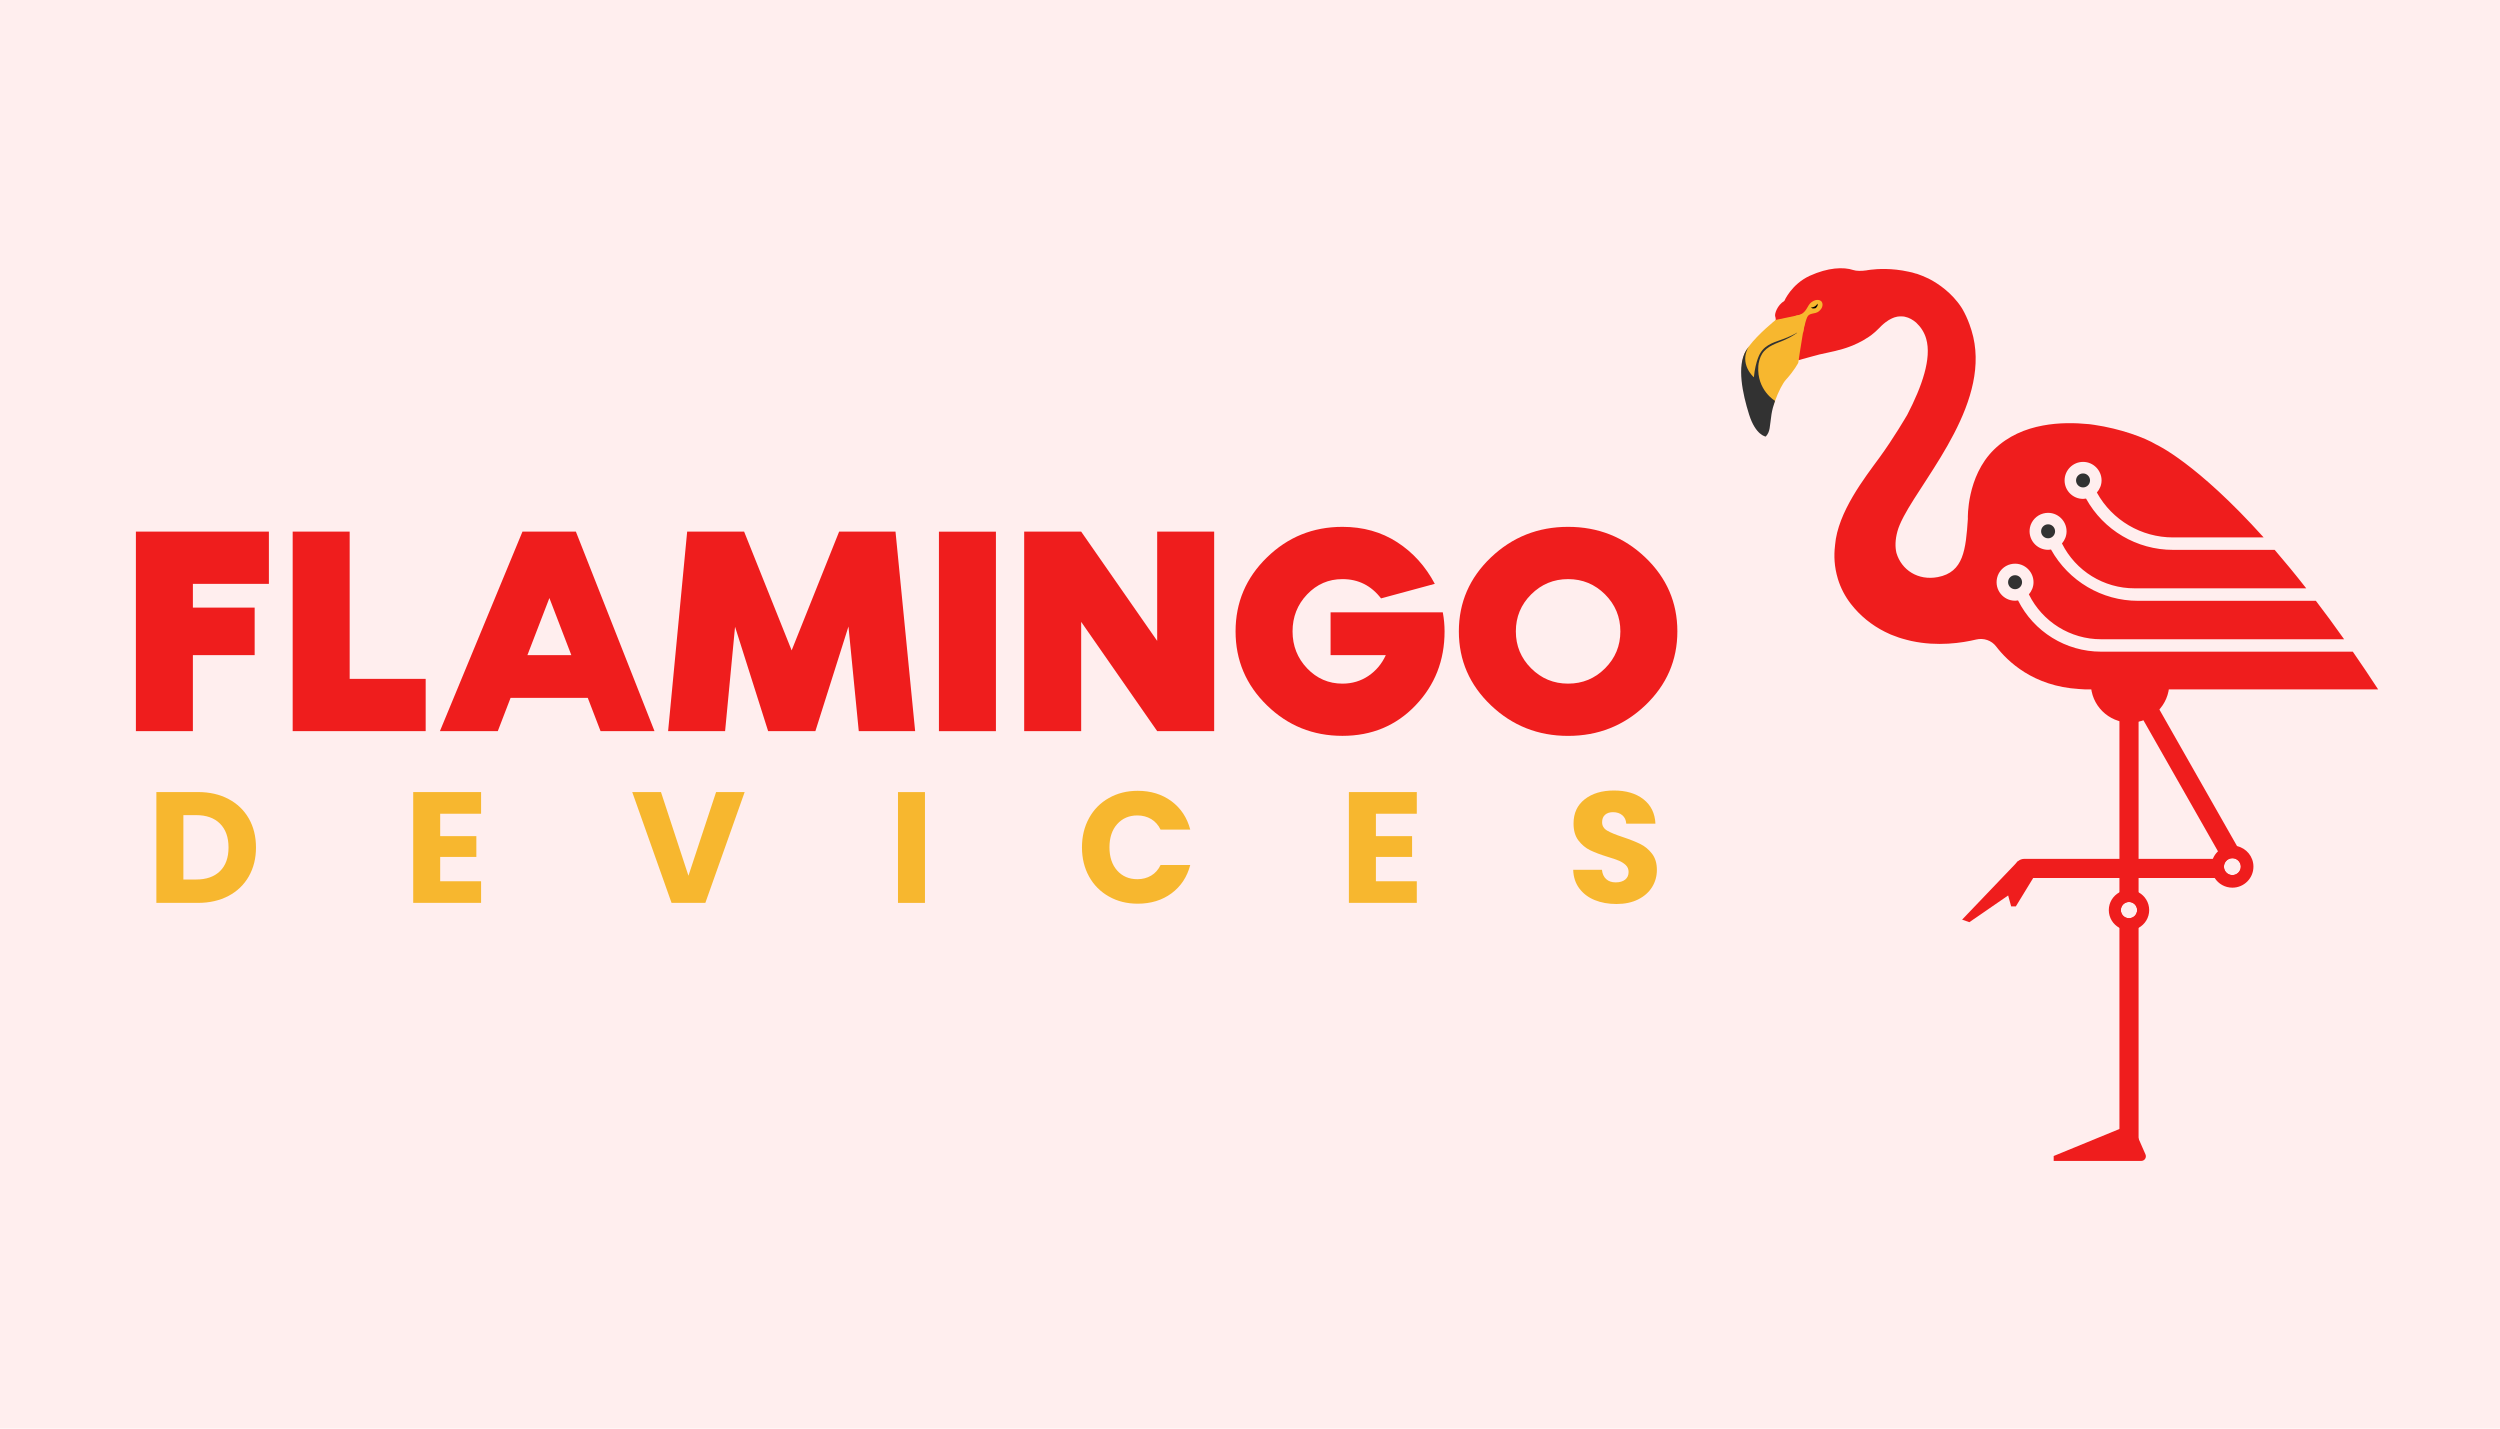<?xml version="1.0" encoding="UTF-8" standalone="no"?>
<svg
   xmlns:dc="http://purl.org/dc/elements/1.1/"
   xmlns:cc="http://creativecommons.org/ns#"
   xmlns:rdf="http://www.w3.org/1999/02/22-rdf-syntax-ns#"
   xmlns:svg="http://www.w3.org/2000/svg"
   xmlns="http://www.w3.org/2000/svg"
   xmlns:sodipodi="http://sodipodi.sourceforge.net/DTD/sodipodi-0.dtd"
   xmlns:inkscape="http://www.inkscape.org/namespaces/inkscape"
   inkscape:export-ydpi="960"
   inkscape:export-xdpi="960"
   inkscape:export-filename="Z:\open-vernier\logo\exports\logo.png"
   inkscape:version="1.0 (4035a4fb49, 2020-05-01)"
   sodipodi:docname="front.svg"
   viewBox="0 0 336 192"
   height="2in"
   width="3.5in"
   xml:space="preserve"
   id="svg2"
   version="1.1"><defs
     id="defs6"><clipPath
       id="clipPath48"
       clipPathUnits="userSpaceOnUse"><path
         id="path46"
         d="M 0,500 H 500 V 0 H 0 Z" /></clipPath></defs><sodipodi:namedview
     inkscape:document-units="in"
     inkscape:snap-page="true"
     units="in"
     inkscape:document-rotation="0"
     inkscape:current-layer="g8"
     inkscape:window-maximized="1"
     inkscape:window-y="-8"
     inkscape:window-x="1912"
     inkscape:window-height="1017"
     inkscape:window-width="1920"
     inkscape:cy="85.680475"
     inkscape:cx="153.93439"
     inkscape:zoom="2.8284271"
     showgrid="false"
     inkscape:pagecheckerboard="0"
     inkscape:pageopacity="0.0"
     inkscape:pageshadow="2"
     borderopacity="1.0"
     bordercolor="#666666"
     pagecolor="#ffffff"
     id="namedview4" /><g
     transform="translate(-245.972,-73.36)"
     inkscape:label="Background"
     id="layer1"
     inkscape:groupmode="layer"><path
       sodipodi:nodetypes="ccccc"
       id="path156"
       style="fill:#ffeeee;fill-opacity:1;fill-rule:nonzero;stroke:none;stroke-width:1.038"
       d="m 581.972,265.36 h -336 l 0,-192 h 336 z" /></g><g
     transform="matrix(1.333,0,0,-1.333,-245.972,593.306)"
     inkscape:label="Design"
     inkscape:groupmode="layer"
     id="g8"><g
       transform="rotate(-26.441,-15.942,508.981)"
       id="g8655-0" /><g
       transform="matrix(2.459,0,0,2.459,-153.658,-644.143)"
       id="g27667"><path
         id="path704-7"
         style="fill:#323232;fill-opacity:1;fill-rule:nonzero;stroke:none"
         d="m 219.865,419.086 c 0,-0.158 0.129,-0.287 0.287,-0.287 0.158,0 0.286,0.129 0.286,0.287 0,0.158 -0.128,0.287 -0.286,0.287 -0.158,0 -0.287,-0.129 -0.287,-0.287" /><path
         id="path708-6"
         style="fill:#323232;fill-opacity:1;fill-rule:nonzero;stroke:none"
         d="m 221.219,421.173 c 0,-0.158 0.129,-0.287 0.287,-0.287 0.157,0 0.286,0.129 0.286,0.287 0,0.158 -0.129,0.287 -0.286,0.287 -0.158,0 -0.287,-0.129 -0.287,-0.287" /><path
         id="path712-5"
         style="fill:#323232;fill-opacity:1;fill-rule:nonzero;stroke:none"
         d="m 222.652,423.259 c 0,-0.158 0.129,-0.287 0.287,-0.287 0.158,0 0.286,0.129 0.286,0.287 0,0.158 -0.128,0.287 -0.286,0.287 -0.158,0 -0.287,-0.129 -0.287,-0.287" /><path
         id="path716-4"
         style="fill:#ef1d1d;fill-opacity:1;fill-rule:nonzero;stroke:none"
         d="m 224.823,405.974 c 0.184,0 0.333,-0.149 0.333,-0.333 0,-0.184 -0.149,-0.333 -0.333,-0.333 -0.184,0 -0.333,0.149 -0.333,0.333 0,0.184 0.149,0.333 0.333,0.333 m -0.392,-9.849 h 0.785 v 17.657 h -0.785 z" /><path
         id="path720-6"
         style="fill:#ef1d1d;fill-opacity:1;fill-rule:nonzero;stroke:none"
         d="m 224.823,405.309 c -0.184,0 -0.333,0.149 -0.333,0.333 0,0.184 0.149,0.333 0.333,0.333 0.184,0 0.333,-0.149 0.333,-0.333 0,-0.184 -0.149,-0.333 -0.333,-0.333 m 0.392,1.062 c -0.116,0.063 -0.249,0.099 -0.392,0.099 -0.143,0 -0.276,-0.036 -0.392,-0.099 -0.259,-0.14 -0.436,-0.414 -0.436,-0.729 0,-0.316 0.177,-0.589 0.436,-0.729 0.116,-0.062 0.249,-0.098 0.392,-0.098 0.143,0 0.276,0.036 0.392,0.098 0.259,0.14 0.436,0.413 0.436,0.729 0,0.315 -0.177,0.589 -0.436,0.729" /><path
         id="path724-6"
         style="fill:#ef1d1d;fill-opacity:1;fill-rule:nonzero;stroke:none"
         d="m 229.062,407.077 c -0.191,0 -0.346,0.155 -0.346,0.346 0,0.191 0.155,0.346 0.346,0.346 0.191,0 0.346,-0.155 0.346,-0.346 0,-0.191 -0.155,-0.346 -0.346,-0.346 m 0.602,0.466 -0.41,0.721 -3.186,5.603 -0.47,0.825 -0.205,0.361 -0.184,0.323 c -0.107,0.188 -0.346,0.253 -0.535,0.147 -0.168,-0.096 -0.238,-0.295 -0.176,-0.47 0.007,-0.022 0.017,-0.044 0.029,-0.066 l 0.168,-0.295 0.517,-0.909 0.004,-0.008 0.199,-0.351 3.056,-5.372 0.177,-0.31 h -8.119 c -0.099,0 -0.188,-0.036 -0.257,-0.096 -0.007,-0.006 -0.014,-0.013 -0.02,-0.019 l -0.026,-0.028 c -0.055,-0.068 -0.089,-0.155 -0.089,-0.25 0,-0.217 0.175,-0.392 0.392,-0.392 h 8.794 c 0.14,0 0.268,0.075 0.339,0.195 0.07,0.121 0.071,0.27 0.002,0.391" /><path
         id="path728-8"
         style="fill:#ef1d1d;fill-opacity:1;fill-rule:nonzero;stroke:none"
         d="m 229.062,407.769 c 0.191,0 0.346,-0.155 0.346,-0.346 0,-0.191 -0.155,-0.346 -0.346,-0.346 -0.191,0 -0.346,0.155 -0.346,0.346 0,0.191 0.155,0.346 0.346,0.346 m 0.192,0.495 c -0.062,0.014 -0.126,0.022 -0.192,0.022 -0.229,0 -0.437,-0.089 -0.591,-0.234 -0.091,-0.086 -0.164,-0.192 -0.211,-0.311 -0.039,-0.098 -0.061,-0.205 -0.061,-0.318 0,-0.172 0.051,-0.332 0.138,-0.466 0.153,-0.239 0.421,-0.396 0.725,-0.396 0.477,0 0.863,0.386 0.863,0.862 0,0.411 -0.287,0.754 -0.671,0.841" /><path
         id="path732-6"
         style="fill:#ef1d1d;fill-opacity:1;fill-rule:nonzero;stroke:none"
         d="m 225.21,396.282 0.289,-0.659 c 0.055,-0.126 -0.037,-0.266 -0.174,-0.266 h -3.59 v 0.202 l 2.951,1.212 c 0.08,0.032 0.173,0.005 0.224,-0.066 l 0.28,-0.388 c 0.008,-0.011 0.015,-0.023 0.02,-0.035" /><path
         id="path736-9"
         style="fill:#ef1d1d;fill-opacity:1;fill-rule:nonzero;stroke:none"
         d="m 220.952,407.052 -0.769,-1.259 h -0.192 l -0.123,0.449 -1.591,-1.096 -0.297,0.105 2.29,2.395 z" /><path
         id="path740-6"
         style="fill:#ef1d1d;fill-opacity:1;fill-rule:nonzero;stroke:none"
         d="m 223.27,415.053 c -0.003,-0.039 -0.012,-0.077 -0.012,-0.117 0,-0.888 0.72,-1.608 1.609,-1.608 0.888,0 1.608,0.72 1.608,1.608 0,0.04 -0.009,0.078 -0.012,0.117 z" /><path
         id="path744-0"
         style="fill:#ef1d1d;fill-opacity:1;fill-rule:nonzero;stroke:none"
         d="m 233.999,416.238 h -10.32 c -1.443,0 -2.76,0.814 -3.406,2.102 -0.042,-0.004 -0.081,-0.013 -0.122,-0.013 -0.477,0 -0.849,0.441 -0.737,0.936 0.063,0.274 0.284,0.497 0.558,0.561 0.496,0.116 0.936,-0.262 0.936,-0.739 0,-0.19 -0.074,-0.362 -0.19,-0.497 l 0.002,-0.005 c 0.556,-1.124 1.701,-1.836 2.955,-1.836 h 9.968 c -0.398,0.564 -0.783,1.087 -1.158,1.576 h -7.295 c -1.478,0 -2.842,0.806 -3.563,2.1 v 0.004 c -0.039,-0.004 -0.081,-0.013 -0.12,-0.013 -0.472,0 -0.845,0.431 -0.744,0.922 0.058,0.271 0.274,0.497 0.543,0.567 0.497,0.133 0.957,-0.246 0.957,-0.731 0,-0.19 -0.073,-0.362 -0.189,-0.497 l 0.002,-0.004 c 0.563,-1.126 1.713,-1.836 2.972,-1.836 h 7.042 c -0.452,0.577 -0.884,1.101 -1.294,1.577 h -4.168 c -1.483,0 -2.848,0.804 -3.564,2.098 l -0.006,0.004 c -0.038,-0.004 -0.079,-0.012 -0.118,-0.012 -0.419,0 -0.758,0.339 -0.758,0.758 0,0.416 0.339,0.759 0.758,0.759 0.418,0 0.758,-0.343 0.758,-0.759 0,-0.191 -0.075,-0.363 -0.193,-0.497 l 0.004,-0.007 c 0.625,-1.13 1.82,-1.834 3.119,-1.834 h 3.716 c -2.758,3.068 -4.404,3.808 -4.404,3.808 h -0.002 c -0.476,0.288 -1.464,0.65 -2.547,0.809 h -0.002 c -0.048,0.009 -0.101,0.017 -0.164,0.023 -0.014,0.002 -0.026,0.002 -0.041,0.004 -0.006,0 -0.012,0.002 -0.019,0.002 -0.552,0.054 -1.215,0.067 -1.876,-0.058 -0.712,-0.132 -1.422,-0.422 -2,-0.985 -1.132,-1.108 -1.074,-2.829 -1.074,-2.829 h 0.002 c -0.087,-1.284 -0.176,-2.199 -1.232,-2.4 -0.812,-0.155 -1.491,0.29 -1.698,0.99 -0.056,0.238 -0.056,0.53 0.041,0.886 0.044,0.166 0.126,0.354 0.232,0.559 0.012,0.013 0.023,0.046 0.023,0.046 0.927,1.752 3.657,4.787 2.783,7.63 -0.025,0.079 -0.05,0.156 -0.077,0.23 -0.002,0.006 -0.004,0.012 -0.006,0.019 -0.085,0.232 -0.182,0.441 -0.288,0.625 -0.012,0.021 -0.023,0.039 -0.035,0.058 -0.41,0.634 -0.988,0.998 -1.267,1.149 -0.017,0.009 -0.029,0.017 -0.044,0.023 -0.039,0.019 -0.079,0.039 -0.12,0.058 -0.002,0.002 -0.004,0.002 -0.004,0.002 h -0.002 c -0.102,0.048 -0.207,0.093 -0.305,0.126 -0.033,0.013 -0.066,0.023 -0.097,0.036 -0.01,0.002 -0.021,0.002 -0.029,0.004 -0.05,0.018 -0.103,0.031 -0.155,0.047 -0.05,0.011 -0.104,0.023 -0.149,0.033 -0.702,0.156 -1.288,0.114 -1.559,0.081 -0.069,-0.008 -0.121,-0.016 -0.143,-0.02 -0.006,-0.003 -0.013,0 -0.019,-0.005 -0.211,-0.031 -0.422,-0.031 -0.551,0.013 -0.397,0.132 -1.031,0.107 -1.787,-0.238 -0.749,-0.348 -1.037,-1.027 -1.037,-1.027 -0.3,-0.183 -0.406,-0.541 -0.377,-0.63 0.029,-0.093 0.023,-0.151 0.023,-0.151 l -0.044,-0.238 0.572,-0.826 0.149,-0.216 h 0.004 l 0.188,-0.269 0.071,-0.101 v -0.002 c 0,0 0.257,0.08 0.586,0.165 0.045,0.015 0.097,0.027 0.145,0.038 0.039,0.012 0.081,0.022 0.12,0.033 0.033,0.006 0.062,0.012 0.093,0.02 0.091,0.023 0.186,0.042 0.273,0.06 0.174,0.036 0.379,0.083 0.595,0.147 0.089,0.025 0.178,0.056 0.269,0.09 0.045,0.018 0.089,0.033 0.137,0.053 0.14,0.058 0.281,0.127 0.418,0.203 0.068,0.038 0.176,0.106 0.24,0.149 0.037,0.027 0.077,0.054 0.114,0.081 0.112,0.089 0.221,0.182 0.323,0.29 0.114,0.122 0.23,0.219 0.342,0.29 0.012,0.008 0.024,0.019 0.039,0.027 0.029,0.016 0.056,0.029 0.081,0.043 v 0.002 c 0.029,0.013 0.056,0.025 0.078,0.036 0.013,0.006 0.029,0.01 0.04,0.016 0.012,0.004 0.027,0.008 0.039,0.015 0.012,0.002 0.025,0.004 0.041,0.01 0.021,0.006 0.046,0.012 0.073,0.019 0.074,0.01 0.147,0.016 0.215,0.008 0.023,0 0.046,-0.002 0.067,-0.006 0.014,-0.002 0.024,-0.004 0.035,-0.009 0.165,-0.033 0.319,-0.122 0.455,-0.238 0.189,-0.178 0.336,-0.397 0.412,-0.666 0.228,-0.798 -0.169,-1.94 -0.774,-3.108 -0.032,-0.055 -0.561,-0.965 -1.145,-1.764 -0.602,-0.824 -1.705,-2.23 -1.818,-3.581 -0.001,-0.009 -0.001,-0.017 -0.002,-0.026 -0.051,-0.417 -0.03,-0.871 0.114,-1.351 v -0.002 c 0.116,-0.385 0.3,-0.733 0.538,-1.039 0.375,-0.483 0.849,-0.866 1.391,-1.139 0.058,-0.029 0.121,-0.058 0.189,-0.089 0.019,-0.008 0.035,-0.017 0.054,-0.025 0.006,-0.002 0.012,-0.004 0.016,-0.006 0.015,-0.006 0.029,-0.011 0.044,-0.017 0.091,-0.037 0.184,-0.07 0.277,-0.103 0.042,-0.013 0.083,-0.025 0.122,-0.038 0.063,-0.018 0.123,-0.037 0.185,-0.051 0.064,-0.017 0.128,-0.034 0.192,-0.048 0.006,-0.002 0.013,-0.002 0.021,-0.004 1.065,-0.229 2.06,-0.078 2.644,0.062 0.307,0.074 0.629,-0.034 0.82,-0.285 0.464,-0.606 1.519,-1.633 3.398,-1.744 l 0.238,-0.015 h 12.026 c -0.356,0.545 -0.699,1.058 -1.039,1.547" /><path
         id="path748-8"
         style="fill:#f7b72f;fill-opacity:1;fill-rule:nonzero;stroke:none"
         d="m 210.091,425.998 c -0.081,-0.531 -0.083,-0.548 -0.272,-0.759 0,0 -0.194,-0.101 -0.464,0.758 -0.269,0.858 -0.621,1.96 -0.232,2.592 0.032,0.051 0.068,0.105 0.109,0.158 0,0.001 0,0.001 0,0.001 0.392,0.527 1.106,1.093 1.106,1.093 0,0 0.97,0.2 1.248,0.263 0,0 -0.294,-1.764 -0.324,-2.023 0,0 -0.166,-0.32 -0.504,-0.69 -0.132,-0.144 -0.314,-0.495 -0.448,-0.87 -0.066,-0.185 -0.192,-0.347 -0.219,-0.523" /><path
         id="path752-8"
         style="fill:#f7b72f;fill-opacity:1;fill-rule:nonzero;stroke:none"
         d="m 211.453,429.288 c 0,0 0.075,0.428 0.172,0.658 0.086,0.203 0.319,0.119 0.477,0.244 0.182,0.144 0.178,0.314 0.12,0.395 -0.048,0.068 -0.2,0.137 -0.414,-0.013 -0.204,-0.144 -0.181,-0.462 -0.577,-0.545 -0.396,-0.083 0.01,-0.24 0.01,-0.24 z" /><path
         id="path756-4"
         style="fill:#000000;fill-opacity:1;fill-rule:nonzero;stroke:none"
         d="m 212.048,430.498 c 0.015,-0.036 0.01,-0.072 -0.01,-0.098 -0.016,-0.028 -0.037,-0.054 -0.063,-0.077 -0.032,-0.009 -0.065,-0.013 -0.095,-0.013 -0.03,-0.005 -0.062,0.007 -0.089,0.031 l -0.003,0.002 c -0.001,0.001 -0.001,0.004 0,0.005 0,0.001 0.001,0.001 0.002,0.001 0.102,0.008 0.209,0.055 0.25,0.151 0.001,0.002 0.003,0.003 0.005,0.002 0.001,0 0.002,-10e-4 0.002,-0.002 z" /><path
         id="path760-2"
         style="fill:#323232;fill-opacity:1;fill-rule:nonzero;stroke:none"
         d="m 210.164,425.969 c 0.027,0.176 0.08,0.367 0.146,0.553 0,0 -0.753,0.437 -0.686,1.426 0.003,0.038 0.009,0.076 0.014,0.114 0.01,0.045 0.018,0.091 0.032,0.136 0.026,0.088 0.06,0.174 0.109,0.252 0.096,0.155 0.246,0.269 0.412,0.352 0.164,0.088 0.349,0.141 0.523,0.223 0.174,0.08 0.345,0.17 0.499,0.284 0.001,0.002 0.002,0.004 0.001,0.006 -0.002,0.002 -0.004,0.002 -0.006,10e-4 -0.165,-0.095 -0.338,-0.173 -0.515,-0.241 -0.175,-0.07 -0.36,-0.118 -0.537,-0.203 -0.087,-0.043 -0.172,-0.094 -0.249,-0.157 -0.076,-0.063 -0.143,-0.14 -0.194,-0.225 -0.003,-0.005 -0.005,-0.01 -0.008,-0.015 v 0.001 c 0,0 -0.191,-0.28 -0.264,-0.988 0,0 -0.63,0.548 -0.209,1.259 -0.041,-0.053 -0.077,-0.106 -0.109,-0.158 -0.389,-0.632 -0.147,-1.769 0.123,-2.628 0.27,-0.858 0.683,-0.903 0.683,-0.903 0.19,0.211 0.154,0.38 0.235,0.911" /></g><g
       transform="matrix(4.458,0,0,4.458,-1545.908,-849.069)"
       id="g108977"><path
         inkscape:export-ydpi="292.57101"
         inkscape:export-xdpi="292.57101"
         inkscape:export-filename="C:\Users\nichl\Downloads\path584.png"
         id="path108894"
         style="fill:#f7b72f;fill-opacity:1;fill-rule:nonzero;stroke:none"
         d="m 393.139,270.598 c 0.129,0.126 0.193,0.305 0.193,0.535 0,0.231 -0.064,0.411 -0.193,0.54 -0.129,0.128 -0.308,0.192 -0.539,0.192 h -0.289 v -1.456 h 0.289 c 0.231,0 0.41,0.063 0.539,0.189 m 0.193,1.631 c 0.197,-0.104 0.35,-0.251 0.459,-0.44 0.108,-0.19 0.162,-0.408 0.162,-0.656 0,-0.245 -0.054,-0.462 -0.162,-0.653 -0.109,-0.19 -0.262,-0.338 -0.461,-0.443 -0.199,-0.104 -0.429,-0.157 -0.691,-0.157 h -0.939 v 2.507 h 0.939 c 0.264,0 0.495,-0.053 0.693,-0.158" /><path
         inkscape:export-ydpi="292.57101"
         inkscape:export-xdpi="292.57101"
         inkscape:export-filename="C:\Users\nichl\Downloads\path584.png"
         id="path108896"
         style="fill:#f7b72f;fill-opacity:1;fill-rule:nonzero;stroke:none"
         d="m 398.119,271.897 v -0.507 h 0.818 v -0.471 h -0.818 v -0.55 h 0.925 v -0.489 h -1.535 v 2.506 h 1.535 v -0.489 z" /><path
         inkscape:export-ydpi="292.57101"
         inkscape:export-xdpi="292.57101"
         inkscape:export-filename="C:\Users\nichl\Downloads\path584.png"
         id="path108898"
         style="fill:#f7b72f;fill-opacity:1;fill-rule:nonzero;stroke:none"
         d="m 405.005,272.386 -0.889,-2.506 h -0.764 l -0.889,2.506 h 0.65 l 0.621,-1.892 0.625,1.892 z" /><path
         inkscape:export-ydpi="292.57101"
         inkscape:export-xdpi="292.57101"
         inkscape:export-filename="C:\Users\nichl\Downloads\path584.png"
         id="path108900"
         style="fill:#f7b72f;fill-opacity:1;fill-rule:nonzero;stroke:none"
         d="m 409.083,269.88 h -0.61 v 2.506 h 0.61 z" /><path
         inkscape:export-ydpi="292.57101"
         inkscape:export-xdpi="292.57101"
         inkscape:export-filename="C:\Users\nichl\Downloads\path584.png"
         id="path108902"
         style="fill:#f7b72f;fill-opacity:1;fill-rule:nonzero;stroke:none"
         d="m 412.795,271.799 c 0.107,0.194 0.256,0.345 0.448,0.453 0.192,0.109 0.409,0.163 0.652,0.163 0.297,0 0.552,-0.079 0.764,-0.236 0.211,-0.157 0.353,-0.371 0.424,-0.642 h -0.671 c -0.05,0.104 -0.121,0.184 -0.212,0.239 -0.092,0.054 -0.196,0.082 -0.313,0.082 -0.188,0 -0.34,-0.066 -0.457,-0.197 -0.116,-0.13 -0.174,-0.305 -0.174,-0.524 0,-0.219 0.058,-0.394 0.174,-0.525 0.117,-0.131 0.269,-0.196 0.457,-0.196 0.117,0 0.221,0.027 0.313,0.082 0.091,0.054 0.162,0.134 0.212,0.239 h 0.671 c -0.071,-0.271 -0.213,-0.485 -0.424,-0.641 -0.212,-0.156 -0.467,-0.234 -0.764,-0.234 -0.243,0 -0.46,0.054 -0.652,0.163 -0.192,0.108 -0.341,0.258 -0.448,0.451 -0.107,0.193 -0.161,0.413 -0.161,0.661 0,0.247 0.054,0.468 0.161,0.662" /><path
         inkscape:export-ydpi="292.57101"
         inkscape:export-xdpi="292.57101"
         inkscape:export-filename="C:\Users\nichl\Downloads\path584.png"
         id="path108904"
         style="fill:#f7b72f;fill-opacity:1;fill-rule:nonzero;stroke:none"
         d="m 419.282,271.897 v -0.507 h 0.818 v -0.471 h -0.818 v -0.55 h 0.925 v -0.489 h -1.536 v 2.506 h 1.536 v -0.489 z" /><path
         inkscape:export-ydpi="292.57101"
         inkscape:export-xdpi="292.57101"
         inkscape:export-filename="C:\Users\nichl\Downloads\path584.png"
         id="path108906"
         style="fill:#f7b72f;fill-opacity:1;fill-rule:nonzero;stroke:none"
         d="m 424.23,269.944 c -0.145,0.059 -0.261,0.148 -0.348,0.264 -0.087,0.117 -0.133,0.257 -0.138,0.421 h 0.65 c 0.01,-0.092 0.042,-0.163 0.097,-0.212 0.054,-0.049 0.126,-0.073 0.214,-0.073 0.09,0 0.162,0.021 0.214,0.062 0.052,0.042 0.078,0.1 0.078,0.173 0,0.062 -0.02,0.113 -0.062,0.154 -0.042,0.04 -0.093,0.074 -0.153,0.1 -0.061,0.026 -0.147,0.056 -0.259,0.089 -0.162,0.05 -0.294,0.1 -0.397,0.15 -0.102,0.05 -0.19,0.124 -0.264,0.221 -0.074,0.098 -0.11,0.225 -0.11,0.382 0,0.234 0.084,0.416 0.253,0.549 0.169,0.132 0.389,0.198 0.661,0.198 0.276,0 0.498,-0.066 0.667,-0.198 0.169,-0.133 0.26,-0.316 0.271,-0.552 h -0.66 c -0.005,0.081 -0.034,0.144 -0.089,0.191 -0.055,0.046 -0.125,0.069 -0.211,0.069 -0.074,0 -0.133,-0.019 -0.178,-0.058 -0.046,-0.04 -0.068,-0.096 -0.068,-0.17 0,-0.081 0.038,-0.144 0.114,-0.189 0.076,-0.045 0.195,-0.094 0.357,-0.147 0.162,-0.054 0.293,-0.107 0.395,-0.157 0.101,-0.05 0.188,-0.122 0.262,-0.217 0.074,-0.096 0.111,-0.218 0.111,-0.368 0,-0.143 -0.037,-0.273 -0.109,-0.389 -0.073,-0.117 -0.178,-0.21 -0.316,-0.279 -0.138,-0.069 -0.301,-0.103 -0.489,-0.103 -0.184,0 -0.348,0.03 -0.493,0.089" /><path
         inkscape:export-ydpi="292.57101"
         inkscape:export-xdpi="292.57101"
         inkscape:export-filename="C:\Users\nichl\Downloads\path584.png"
         id="path108908"
         style="fill:#ef1d1d;fill-opacity:1;fill-rule:nonzero;stroke:none"
         d="m 392.526,273.765 h -1.289 v 4.512 h 3.008 v -1.181 h -1.719 v -0.538 h 1.397 v -1.074 h -1.397 z" /><path
         inkscape:export-ydpi="292.57101"
         inkscape:export-xdpi="292.57101"
         inkscape:export-filename="C:\Users\nichl\Downloads\path584.png"
         id="path108910"
         style="fill:#ef1d1d;fill-opacity:1;fill-rule:nonzero;stroke:none"
         d="m 396.072,274.947 h 1.719 v -1.182 h -3.008 v 4.513 h 1.289 z" /><path
         inkscape:export-ydpi="292.57101"
         inkscape:export-xdpi="292.57101"
         inkscape:export-filename="C:\Users\nichl\Downloads\path584.png"
         id="path108912"
         style="fill:#ef1d1d;fill-opacity:1;fill-rule:nonzero;stroke:none"
         d="m 400.092,275.484 h 0.993 l -0.496,1.291 z m 1.096,2.793 1.778,-4.512 h -1.22 l -0.289,0.752 h -1.746 l -0.289,-0.752 h -1.309 l 1.867,4.512 z" /><path
         inkscape:export-ydpi="292.57101"
         inkscape:export-xdpi="292.57101"
         inkscape:export-filename="C:\Users\nichl\Downloads\path584.png"
         id="path108914"
         style="fill:#ef1d1d;fill-opacity:1;fill-rule:nonzero;stroke:none"
         d="m 408.417,278.277 0.444,-4.512 h -1.275 l -0.233,2.366 -0.748,-2.366 h -1.069 l -0.748,2.36 -0.225,-2.36 h -1.289 l 0.431,4.512 h 1.288 l 1.075,-2.686 1.074,2.686 z" /><path
         inkscape:export-ydpi="292.57101"
         inkscape:export-xdpi="292.57101"
         inkscape:export-filename="C:\Users\nichl\Downloads\path584.png"
         id="path108916"
         style="fill:#ef1d1d;fill-opacity:1;fill-rule:nonzero;stroke:none"
         d="m 410.688,273.764 h -1.289 v 4.512 h 1.289 z" /><path
         inkscape:export-ydpi="292.57101"
         inkscape:export-xdpi="292.57101"
         inkscape:export-filename="C:\Users\nichl\Downloads\path584.png"
         id="path108918"
         style="fill:#ef1d1d;fill-opacity:1;fill-rule:nonzero;stroke:none"
         d="m 414.335,278.277 h 1.289 v -4.512 h -1.289 l -1.719,2.471 v -2.471 h -1.289 v 4.512 h 1.289 l 1.719,-2.471 z" /><path
         inkscape:export-ydpi="292.57101"
         inkscape:export-xdpi="292.57101"
         inkscape:export-filename="C:\Users\nichl\Downloads\path584.png"
         id="path108920"
         style="fill:#ef1d1d;fill-opacity:1;fill-rule:nonzero;stroke:none"
         d="m 420.795,276.451 c 0.027,-0.148 0.04,-0.291 0.04,-0.43 0,-0.658 -0.219,-1.216 -0.658,-1.675 -0.439,-0.459 -0.989,-0.688 -1.652,-0.688 -0.667,0 -1.236,0.23 -1.708,0.691 -0.473,0.461 -0.709,1.019 -0.709,1.672 0,0.654 0.236,1.211 0.709,1.672 0.472,0.461 1.041,0.692 1.708,0.692 0.466,0 0.878,-0.115 1.236,-0.346 0.358,-0.231 0.642,-0.545 0.853,-0.943 l -1.216,-0.329 c -0.224,0.291 -0.514,0.436 -0.873,0.436 -0.313,0 -0.579,-0.115 -0.799,-0.346 -0.219,-0.23 -0.329,-0.509 -0.329,-0.836 0,-0.327 0.11,-0.605 0.329,-0.836 0.22,-0.23 0.486,-0.346 0.799,-0.346 0.22,0 0.416,0.059 0.588,0.175 0.172,0.116 0.303,0.273 0.393,0.47 h -1.249 v 0.967 z" /><path
         inkscape:export-ydpi="292.57101"
         inkscape:export-xdpi="292.57101"
         inkscape:export-filename="C:\Users\nichl\Downloads\path584.png"
         id="path108922"
         style="fill:#ef1d1d;fill-opacity:1;fill-rule:nonzero;stroke:none"
         d="m 422.793,275.185 c 0.231,-0.231 0.509,-0.346 0.836,-0.346 0.327,0 0.605,0.115 0.836,0.346 0.23,0.231 0.346,0.509 0.346,0.836 0,0.327 -0.116,0.605 -0.346,0.836 -0.231,0.23 -0.509,0.346 -0.836,0.346 -0.327,0 -0.605,-0.116 -0.836,-0.346 -0.231,-0.231 -0.346,-0.509 -0.346,-0.836 0,-0.327 0.115,-0.605 0.346,-0.836 m -0.91,2.508 c 0.484,0.461 1.066,0.692 1.746,0.692 0.68,0 1.262,-0.231 1.746,-0.692 0.483,-0.461 0.725,-1.018 0.725,-1.672 0,-0.654 -0.242,-1.211 -0.725,-1.672 -0.484,-0.461 -1.066,-0.692 -1.746,-0.692 -0.68,0 -1.262,0.231 -1.746,0.692 -0.483,0.461 -0.725,1.018 -0.725,1.672 0,0.654 0.242,1.211 0.725,1.672" /></g></g></svg>
